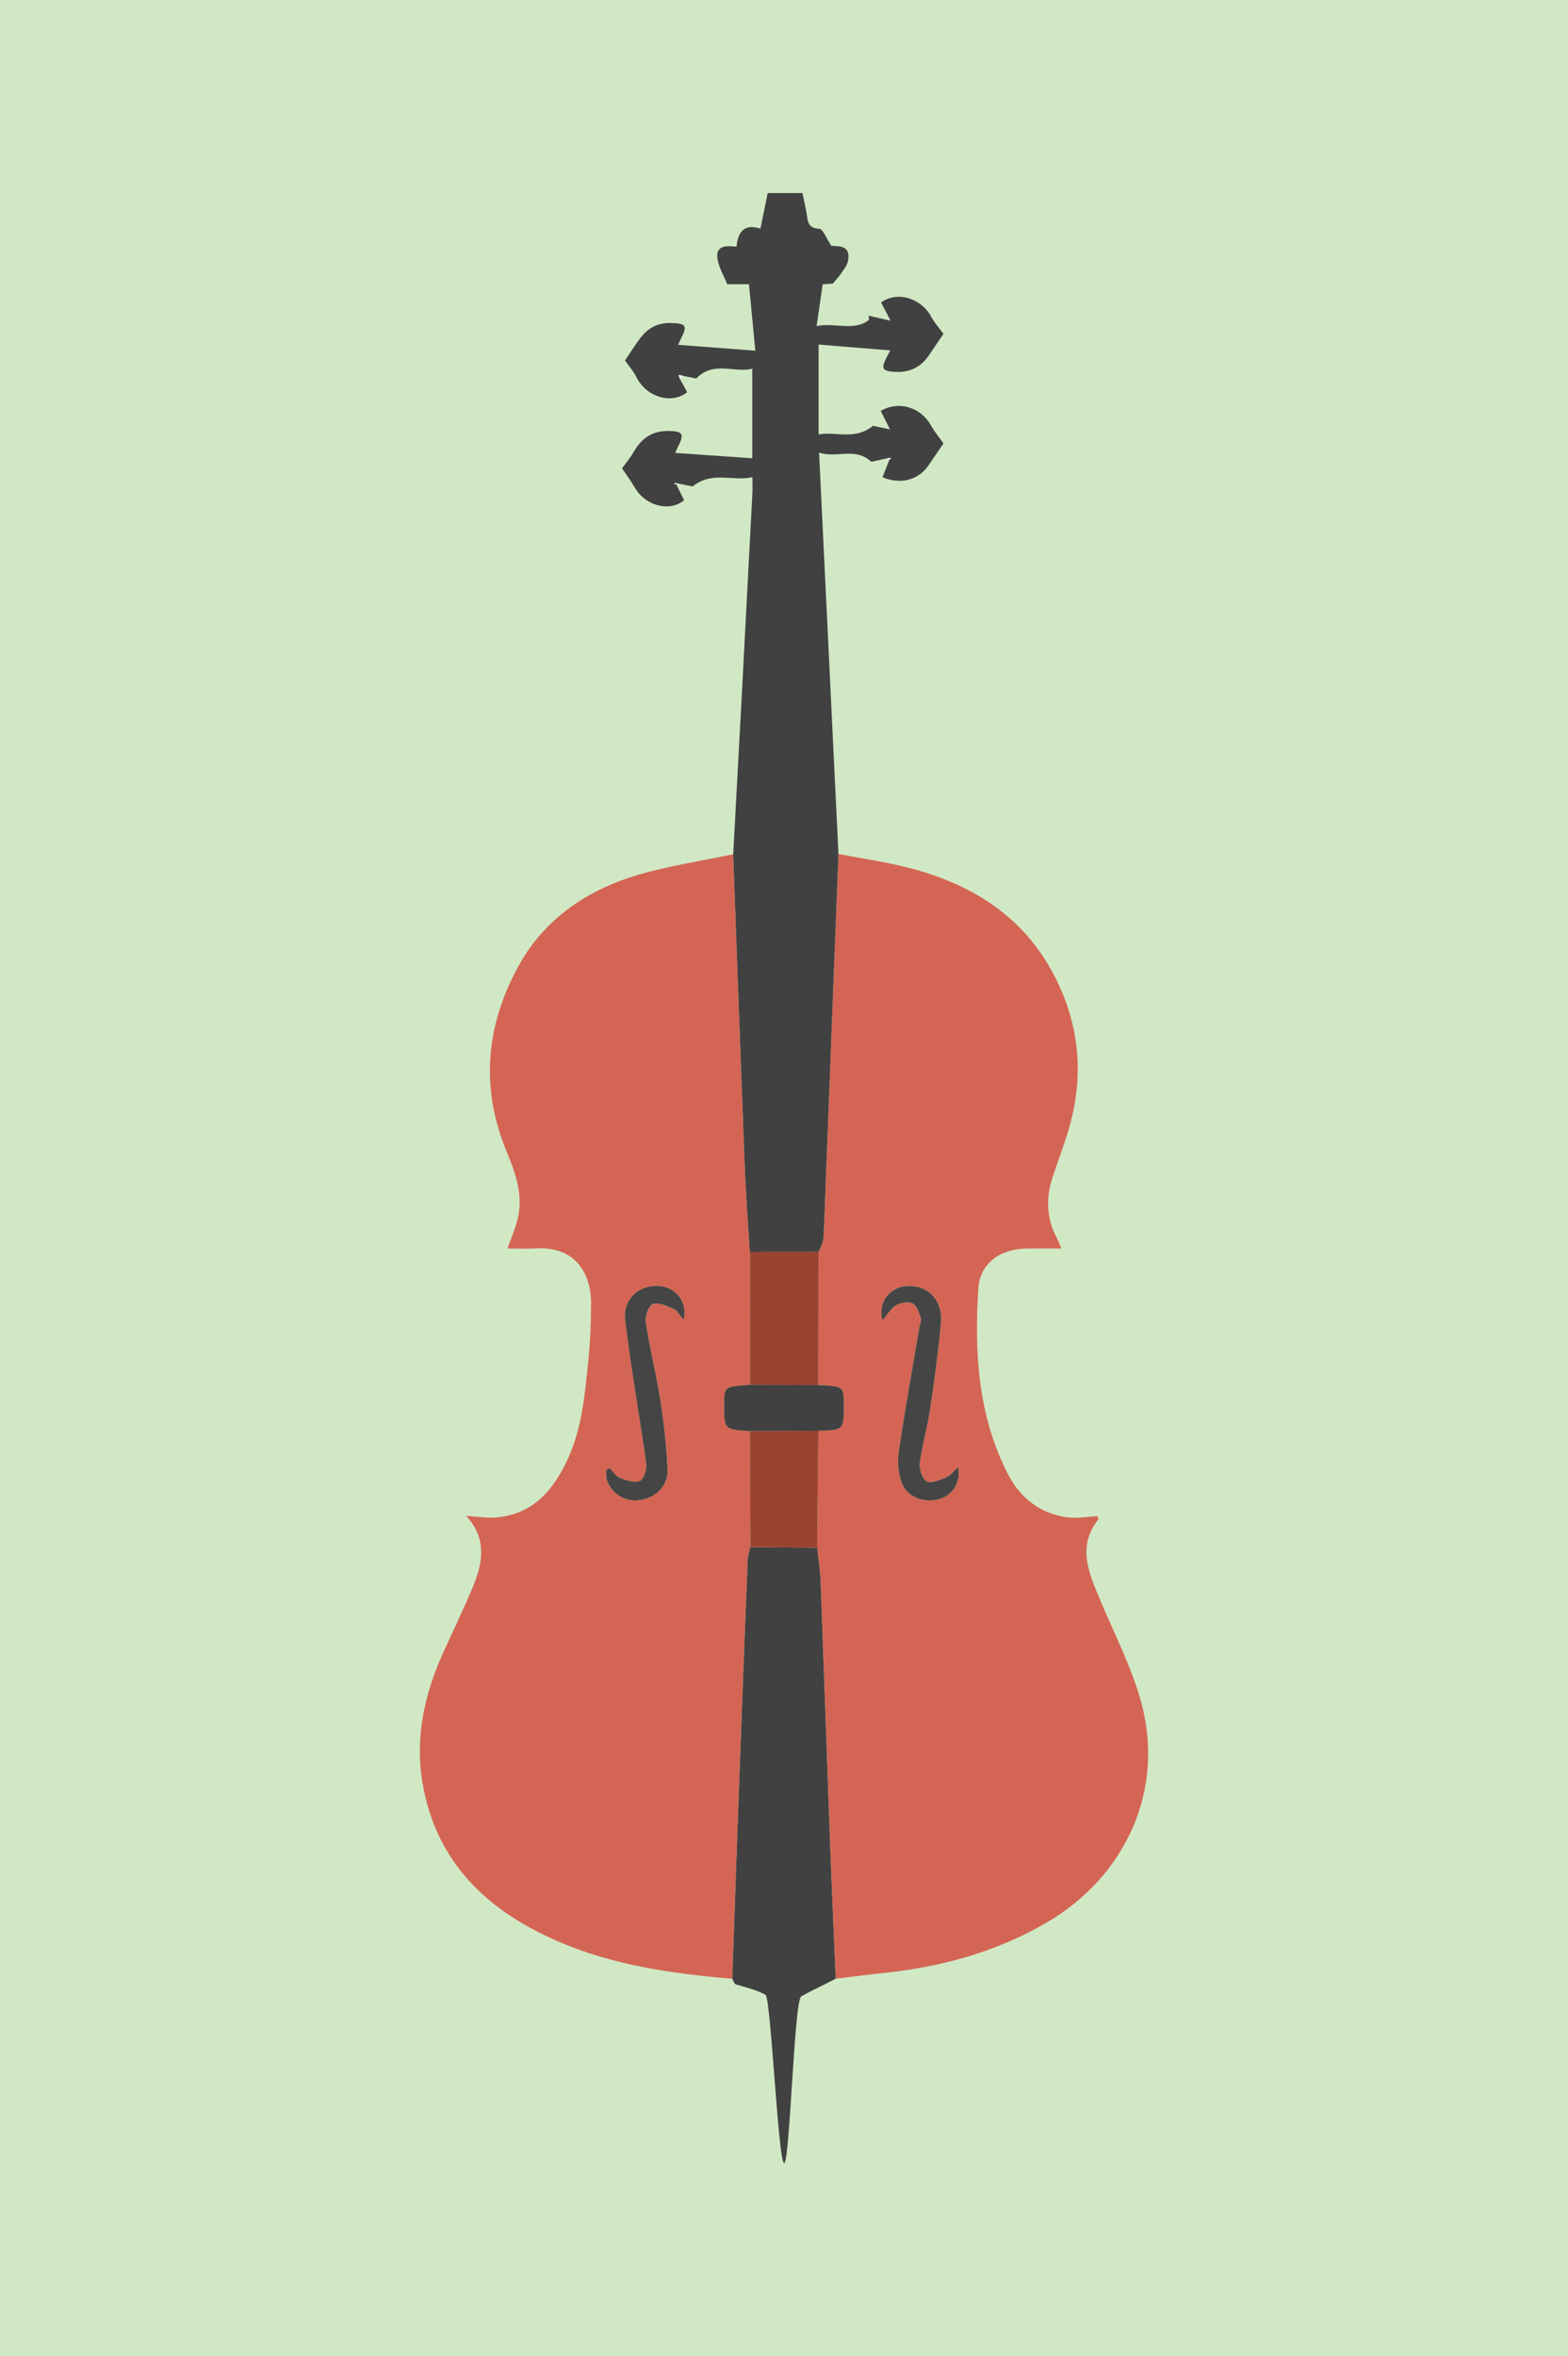 <?xml version="1.0" encoding="utf-8"?>
<!-- Generator: Adobe Illustrator 16.0.0, SVG Export Plug-In . SVG Version: 6.00 Build 0)  -->
<!DOCTYPE svg PUBLIC "-//W3C//DTD SVG 1.1//EN" "http://www.w3.org/Graphics/SVG/1.1/DTD/svg11.dtd">
<svg version="1.1" id="Layer_1" xmlns="http://www.w3.org/2000/svg" xmlns:xlink="http://www.w3.org/1999/xlink" x="0px" y="0px"
	  viewBox="0 0 195 293" enable-background="new 0 0 195 293" xml:space="preserve">
<rect fill="#D1E8C5" width="195" height="293"/>
<g id="qeJiDY_1_">
	<g>
		<path fill-rule="evenodd" clip-rule="evenodd" fill="#D46554" d="M91.064,246.063c-7.441-0.638-14.812-1.67-21.727-4.676
			c-8.789-3.821-15.139-9.839-16.798-19.723c-0.965-5.748,0.299-11.198,2.702-16.43c1.176-2.561,2.383-5.109,3.484-7.702
			c1.287-3.033,1.93-6.078-0.74-9.029c1.407,0.084,2.565,0.293,3.696,0.196c4.677-0.399,7.21-3.474,8.996-7.418
			c1.7-3.755,2.041-7.803,2.462-11.815c0.256-2.444,0.365-4.915,0.369-7.374c0.005-4.024-2.215-7.136-6.842-6.854
			c-1.152,0.068-2.312,0.01-3.553,0.01c0.438-1.233,0.896-2.307,1.204-3.424c0.829-3.015-0.156-5.836-1.276-8.528
			c-3.321-7.988-2.645-15.719,1.439-23.165c3.018-5.502,7.908-9.036,13.719-10.978c4.188-1.399,8.647-1.988,12.985-2.938
			c0.481,13.061,0.947,26.123,1.456,39.181c0.134,3.432,0.403,6.857,0.611,10.285c0.002,5.506,0.005,11.014,0.008,16.519
			c-3.201,0.237-3.201,0.237-3.204,2.372c-0.005,3.196-0.005,3.196,3.186,3.376c0.026,4.812,0.051,9.626,0.077,14.438
			c-0.113,0.51-0.305,1.015-0.326,1.527c-0.342,8.573-0.671,17.146-0.986,25.721C91.683,228.443,91.377,237.254,91.064,246.063z
			 M85.008,164.096c0.555-2.116-0.917-3.974-2.9-4.169c-2.567-0.251-4.686,1.565-4.358,4.28c0.718,5.937,1.788,11.83,2.607,17.756
			c0.1,0.719-0.262,1.954-0.764,2.188c-0.643,0.299-1.689-0.059-2.476-0.36c-0.514-0.197-0.875-0.794-1.304-1.213
			c-0.142,0.065-0.285,0.131-0.427,0.197c0.021,0.408-0.042,0.846,0.079,1.223c0.554,1.716,2.231,2.774,3.963,2.557
			c2.125-0.266,3.682-1.756,3.583-3.871c-0.134-2.868-0.447-5.739-0.891-8.577c-0.507-3.245-1.324-6.441-1.816-9.688
			c-0.112-0.738,0.382-2.097,0.902-2.274c0.72-0.244,1.765,0.275,2.598,0.635C84.227,162.961,84.492,163.509,85.008,164.096z"/>
		<path fill-rule="evenodd" clip-rule="evenodd" fill="#D46554" d="M104.272,106.191c3.042,0.595,6.127,1.02,9.113,1.818
			c7.356,1.967,13.538,5.76,17.332,12.576c3.424,6.146,4.216,12.739,2.271,19.558c-0.626,2.196-1.48,4.326-2.165,6.508
			c-0.811,2.581-0.608,5.095,0.7,7.495c0.161,0.296,0.268,0.622,0.472,1.105c-1.559,0-2.95-0.017-4.34,0.003
			c-3.271,0.044-5.795,1.821-5.995,5.032c-0.493,7.9-0.039,15.751,3.673,22.991c1.518,2.961,3.99,4.939,7.38,5.4
			c1.239,0.169,2.536-0.082,3.797-0.14c0.036,0.19,0.115,0.347,0.07,0.405c-2.695,3.436-1.125,6.739,0.265,10.073
			c1.737,4.167,3.854,8.233,5.049,12.554c3.014,10.872-1.781,21.676-11.707,27.486c-6.293,3.683-13.139,5.533-20.331,6.291
			c-1.979,0.209-3.952,0.468-5.928,0.703c-0.232-5.509-0.488-11.015-0.692-16.525c-0.405-10.961-0.772-21.926-1.184-32.888
			c-0.054-1.397-0.28-2.789-0.427-4.184c0.056-4.846,0.11-9.691,0.165-14.536c3.152-0.091,3.152-0.091,3.151-3.186
			c-0.001-2.355-0.001-2.355-3.177-2.5c0.01-5.52,0.018-11.04,0.027-16.56c0.208-0.549,0.564-1.089,0.602-1.648
			c0.151-2.399,0.206-4.805,0.3-7.209C103.22,133.275,103.747,119.732,104.272,106.191z M109.753,164.188
			c0.687-0.801,1.078-1.542,1.692-1.886c0.573-0.32,1.524-0.489,2.05-0.219c0.518,0.265,0.788,1.139,1.011,1.797
			c0.114,0.344-0.109,0.799-0.179,1.204c-0.867,5.149-1.792,10.289-2.556,15.453c-0.182,1.228-0.059,2.616,0.343,3.787
			c0.622,1.811,2.816,2.641,4.699,2.077c1.694-0.507,2.65-1.975,2.349-3.964c-0.563,0.505-0.948,1.053-1.472,1.269
			c-0.784,0.323-1.863,0.795-2.448,0.491c-0.552-0.287-0.947-1.533-0.853-2.286c0.277-2.206,0.93-4.363,1.261-6.565
			c0.538-3.6,1.033-7.209,1.364-10.83c0.261-2.854-1.632-4.761-4.269-4.594C110.68,160.052,109.1,161.976,109.753,164.188z"/>
		<path fill-rule="evenodd" clip-rule="evenodd" fill="#414141" d="M104.272,106.191c-0.525,13.542-1.053,27.084-1.579,40.625
			c-0.094,2.404-0.148,4.81-0.3,7.209c-0.037,0.56-0.394,1.1-0.602,1.648c-2.847,0.004-5.694,0.006-8.541,0.009
			c-0.208-3.428-0.477-6.854-0.611-10.285c-0.508-13.059-0.974-26.12-1.456-39.181c0.349-6.449,0.703-12.899,1.046-19.349
			c0.452-8.503,0.897-17.008,1.338-25.512c0.03-0.577,0.004-1.155,0.004-2.019c-2.443,0.556-5.003-0.802-7.434,1.154
			c-0.398-0.083-1.112-0.229-2.12-0.436c0.458,0.928,0.761,1.54,1.06,2.147c-1.804,1.5-4.792,0.714-6.105-1.536
			c-0.522-0.895-1.149-1.729-1.617-2.424c0.417-0.582,1.015-1.287,1.47-2.075c0.963-1.67,2.316-2.604,4.285-2.575
			c1.809,0.026,2.021,0.348,1.225,1.924c-0.13,0.257-0.24,0.525-0.367,0.805c3.179,0.221,6.306,0.438,9.586,0.666
			c0-3.794,0-7.346,0-11.146c-2.248,0.593-4.788-1.031-6.967,1.229c-0.383-0.078-1.01-0.206-1.637-0.333
			c-0.193-0.042-0.385-0.084-0.578-0.125c0.058,0.161,0.115,0.323,0.172,0.484c0.309,0.563,0.617,1.125,0.92,1.677
			c-1.977,1.561-5.09,0.587-6.305-1.857c-0.376-0.754-0.955-1.407-1.427-2.087c0.523-0.774,1.181-1.842,1.936-2.837
			c0.941-1.241,2.201-1.876,3.808-1.825c1.843,0.059,2.033,0.32,1.221,1.918c-0.13,0.257-0.242,0.523-0.366,0.793
			c3.06,0.233,6.067,0.461,9.603,0.731c-0.279-2.922-0.529-5.538-0.791-8.269c-0.879,0-1.808,0-2.701,0
			c-0.438-1.074-1-2.012-1.193-3.021c-0.344-1.782,0.981-1.8,2.34-1.643c0.184-1.816,0.933-2.899,2.978-2.24
			c0.32-1.567,0.609-2.984,0.905-4.429c1.443,0,2.836,0,4.323,0c0.184,0.899,0.392,1.744,0.523,2.601
			c0.146,0.947,0.159,1.782,1.568,1.841c0.475,0.021,0.901,1.234,1.5,2.127c0.933,0.045,2.477-0.094,2.065,1.913
			c-0.11,0.537-0.521,1.023-0.84,1.502c-0.256,0.383-0.582,0.719-1.042,1.275c-0.258,0.017-0.83,0.054-1.257,0.082
			c-0.253,1.737-0.486,3.333-0.758,5.201c2.312-0.479,4.624,0.7,6.521-0.773c-0.019-0.173-0.037-0.347-0.056-0.521
			c0.838,0.191,1.676,0.383,2.733,0.625c-0.465-0.893-0.828-1.589-1.184-2.273c2.023-1.46,5.001-0.537,6.249,1.794
			c0.434,0.811,1.079,1.51,1.517,2.11c-0.51,0.752-1.14,1.677-1.764,2.606c-0.995,1.487-2.363,2.213-4.174,2.129
			c-1.688-0.078-1.88-0.383-1.095-1.889c0.135-0.258,0.275-0.513,0.422-0.786c-2.962-0.241-5.877-0.478-8.919-0.725
			c0,3.827,0,7.38,0,11.176c2.162-0.405,4.451,0.775,6.768-1.069c0.345,0.072,1.128,0.236,2.115,0.444
			c-0.455-0.905-0.809-1.607-1.158-2.299c2.234-1.315,5.001-0.443,6.242,1.791c0.466,0.839,1.1,1.586,1.567,2.25
			c-0.528,0.772-1.19,1.746-1.857,2.717c-1.259,1.83-3.468,2.449-5.727,1.484c0.284-0.727,0.57-1.458,0.856-2.19
			c0.08-0.065,0.16-0.13,0.243-0.195c-0.146,0.004-0.29,0.007-0.434,0.011c-0.742,0.165-1.484,0.33-2.069,0.46
			c-1.971-1.87-4.237-0.412-6.488-1.143C102.681,73.152,103.479,89.671,104.272,106.191z M83.862,60.134
			c0.037,0.035,0.072,0.096,0.109,0.097c0.038,0.002,0.078-0.057,0.117-0.09c-0.036-0.034-0.072-0.096-0.11-0.097
			C83.94,60.042,83.901,60.101,83.862,60.134z"/>
		<path fill-rule="evenodd" clip-rule="evenodd" fill="#414141" d="M101.625,192.455c0.146,1.395,0.373,2.786,0.427,4.184
			c0.411,10.962,0.778,21.927,1.184,32.888c0.204,5.511,0.46,11.017,0.692,16.525c-1.082,0.588-3.22,1.576-4.283,2.197
			c-0.888,0.518-1.419,20.786-2.129,20.742c-0.727-0.045-1.656-20.584-2.315-20.938c-1.11-0.595-2.309-0.893-3.686-1.292
			c-0.201-0.058-0.302-0.457-0.449-0.698c0.312-8.81,0.618-17.62,0.941-26.429c0.315-8.574,0.645-17.147,0.986-25.721
			c0.021-0.513,0.213-1.018,0.326-1.527C96.086,192.409,98.855,192.432,101.625,192.455z"/>
		<path fill-rule="evenodd" clip-rule="evenodd" fill="#9B4332" d="M93.251,155.683c2.847-0.003,5.694-0.005,8.541-0.009
			c-0.01,5.52-0.018,11.04-0.027,16.56c-2.836-0.01-5.671-0.021-8.505-0.032C93.256,166.696,93.253,161.188,93.251,155.683z"/>
		<path fill-rule="evenodd" clip-rule="evenodd" fill="#9B4332" d="M101.625,192.455c-2.77-0.023-5.539-0.046-8.307-0.068
			c-0.026-4.812-0.051-9.625-0.077-14.438c2.85-0.011,5.701-0.02,8.549-0.03C101.735,182.764,101.681,187.609,101.625,192.455z"/>
		<path fill-rule="evenodd" clip-rule="evenodd" fill="#454545" d="M85.008,164.096c-0.516-0.587-0.781-1.135-1.204-1.317
			c-0.833-0.359-1.878-0.879-2.598-0.635c-0.52,0.178-1.015,1.536-0.902,2.274c0.493,3.246,1.309,6.442,1.816,9.688
			c0.444,2.838,0.756,5.709,0.891,8.577c0.099,2.115-1.457,3.605-3.583,3.871c-1.732,0.218-3.41-0.841-3.963-2.557
			c-0.121-0.377-0.058-0.814-0.079-1.223c0.142-0.066,0.285-0.132,0.427-0.197c0.429,0.419,0.79,1.016,1.304,1.213
			c0.787,0.302,1.833,0.659,2.476,0.36c0.502-0.233,0.863-1.469,0.764-2.188c-0.819-5.926-1.889-11.819-2.607-17.756
			c-0.328-2.715,1.791-4.531,4.358-4.28C84.09,160.122,85.563,161.979,85.008,164.096z"/>
		<path fill-rule="evenodd" clip-rule="evenodd" fill="#414141" d="M101.79,177.919c-2.849,0.011-5.699,0.02-8.549,0.03
			c-3.19-0.18-3.19-0.18-3.186-3.376c0.003-2.135,0.003-2.135,3.204-2.372c2.834,0.011,5.669,0.022,8.505,0.032
			c3.176,0.145,3.176,0.145,3.177,2.5C104.942,177.828,104.942,177.828,101.79,177.919z"/>
		<path fill-rule="evenodd" clip-rule="evenodd" fill="#454545" d="M109.753,164.188c-0.653-2.213,0.927-4.137,2.993-4.266
			c2.637-0.167,4.529,1.739,4.269,4.594c-0.331,3.621-0.826,7.23-1.364,10.83c-0.331,2.202-0.983,4.359-1.261,6.565
			c-0.095,0.753,0.301,1.999,0.853,2.286c0.585,0.304,1.664-0.168,2.448-0.491c0.523-0.216,0.908-0.764,1.472-1.269
			c0.302,1.989-0.654,3.457-2.349,3.964c-1.883,0.563-4.077-0.267-4.699-2.077c-0.401-1.171-0.524-2.56-0.343-3.787
			c0.764-5.164,1.688-10.304,2.556-15.453c0.069-0.405,0.293-0.86,0.179-1.204c-0.223-0.658-0.493-1.532-1.011-1.797
			c-0.525-0.271-1.477-0.102-2.05,0.219C110.831,162.646,110.439,163.388,109.753,164.188z"/>
		<path fill-rule="evenodd" clip-rule="evenodd" fill="#FFFFFF" d="M84.547,47.096c-0.057-0.161-0.114-0.323-0.172-0.484
			c0.193,0.042,0.385,0.083,0.578,0.125C84.818,46.856,84.682,46.976,84.547,47.096z"/>
		<path fill-rule="evenodd" clip-rule="evenodd" fill="#FFFFFF" d="M83.862,60.134c0.04-0.033,0.079-0.091,0.116-0.09
			c0.038,0.001,0.074,0.063,0.11,0.097c-0.039,0.033-0.079,0.092-0.117,0.09C83.934,60.229,83.899,60.168,83.862,60.134z"/>
		<path fill-rule="evenodd" clip-rule="evenodd" fill="#FFFFFF" d="M110.426,56.968c0.144-0.004,0.288-0.007,0.434-0.011
			c-0.083,0.065-0.163,0.13-0.243,0.195C110.551,57.093,110.487,57.031,110.426,56.968z"/>
	</g>
</g>
</svg>
